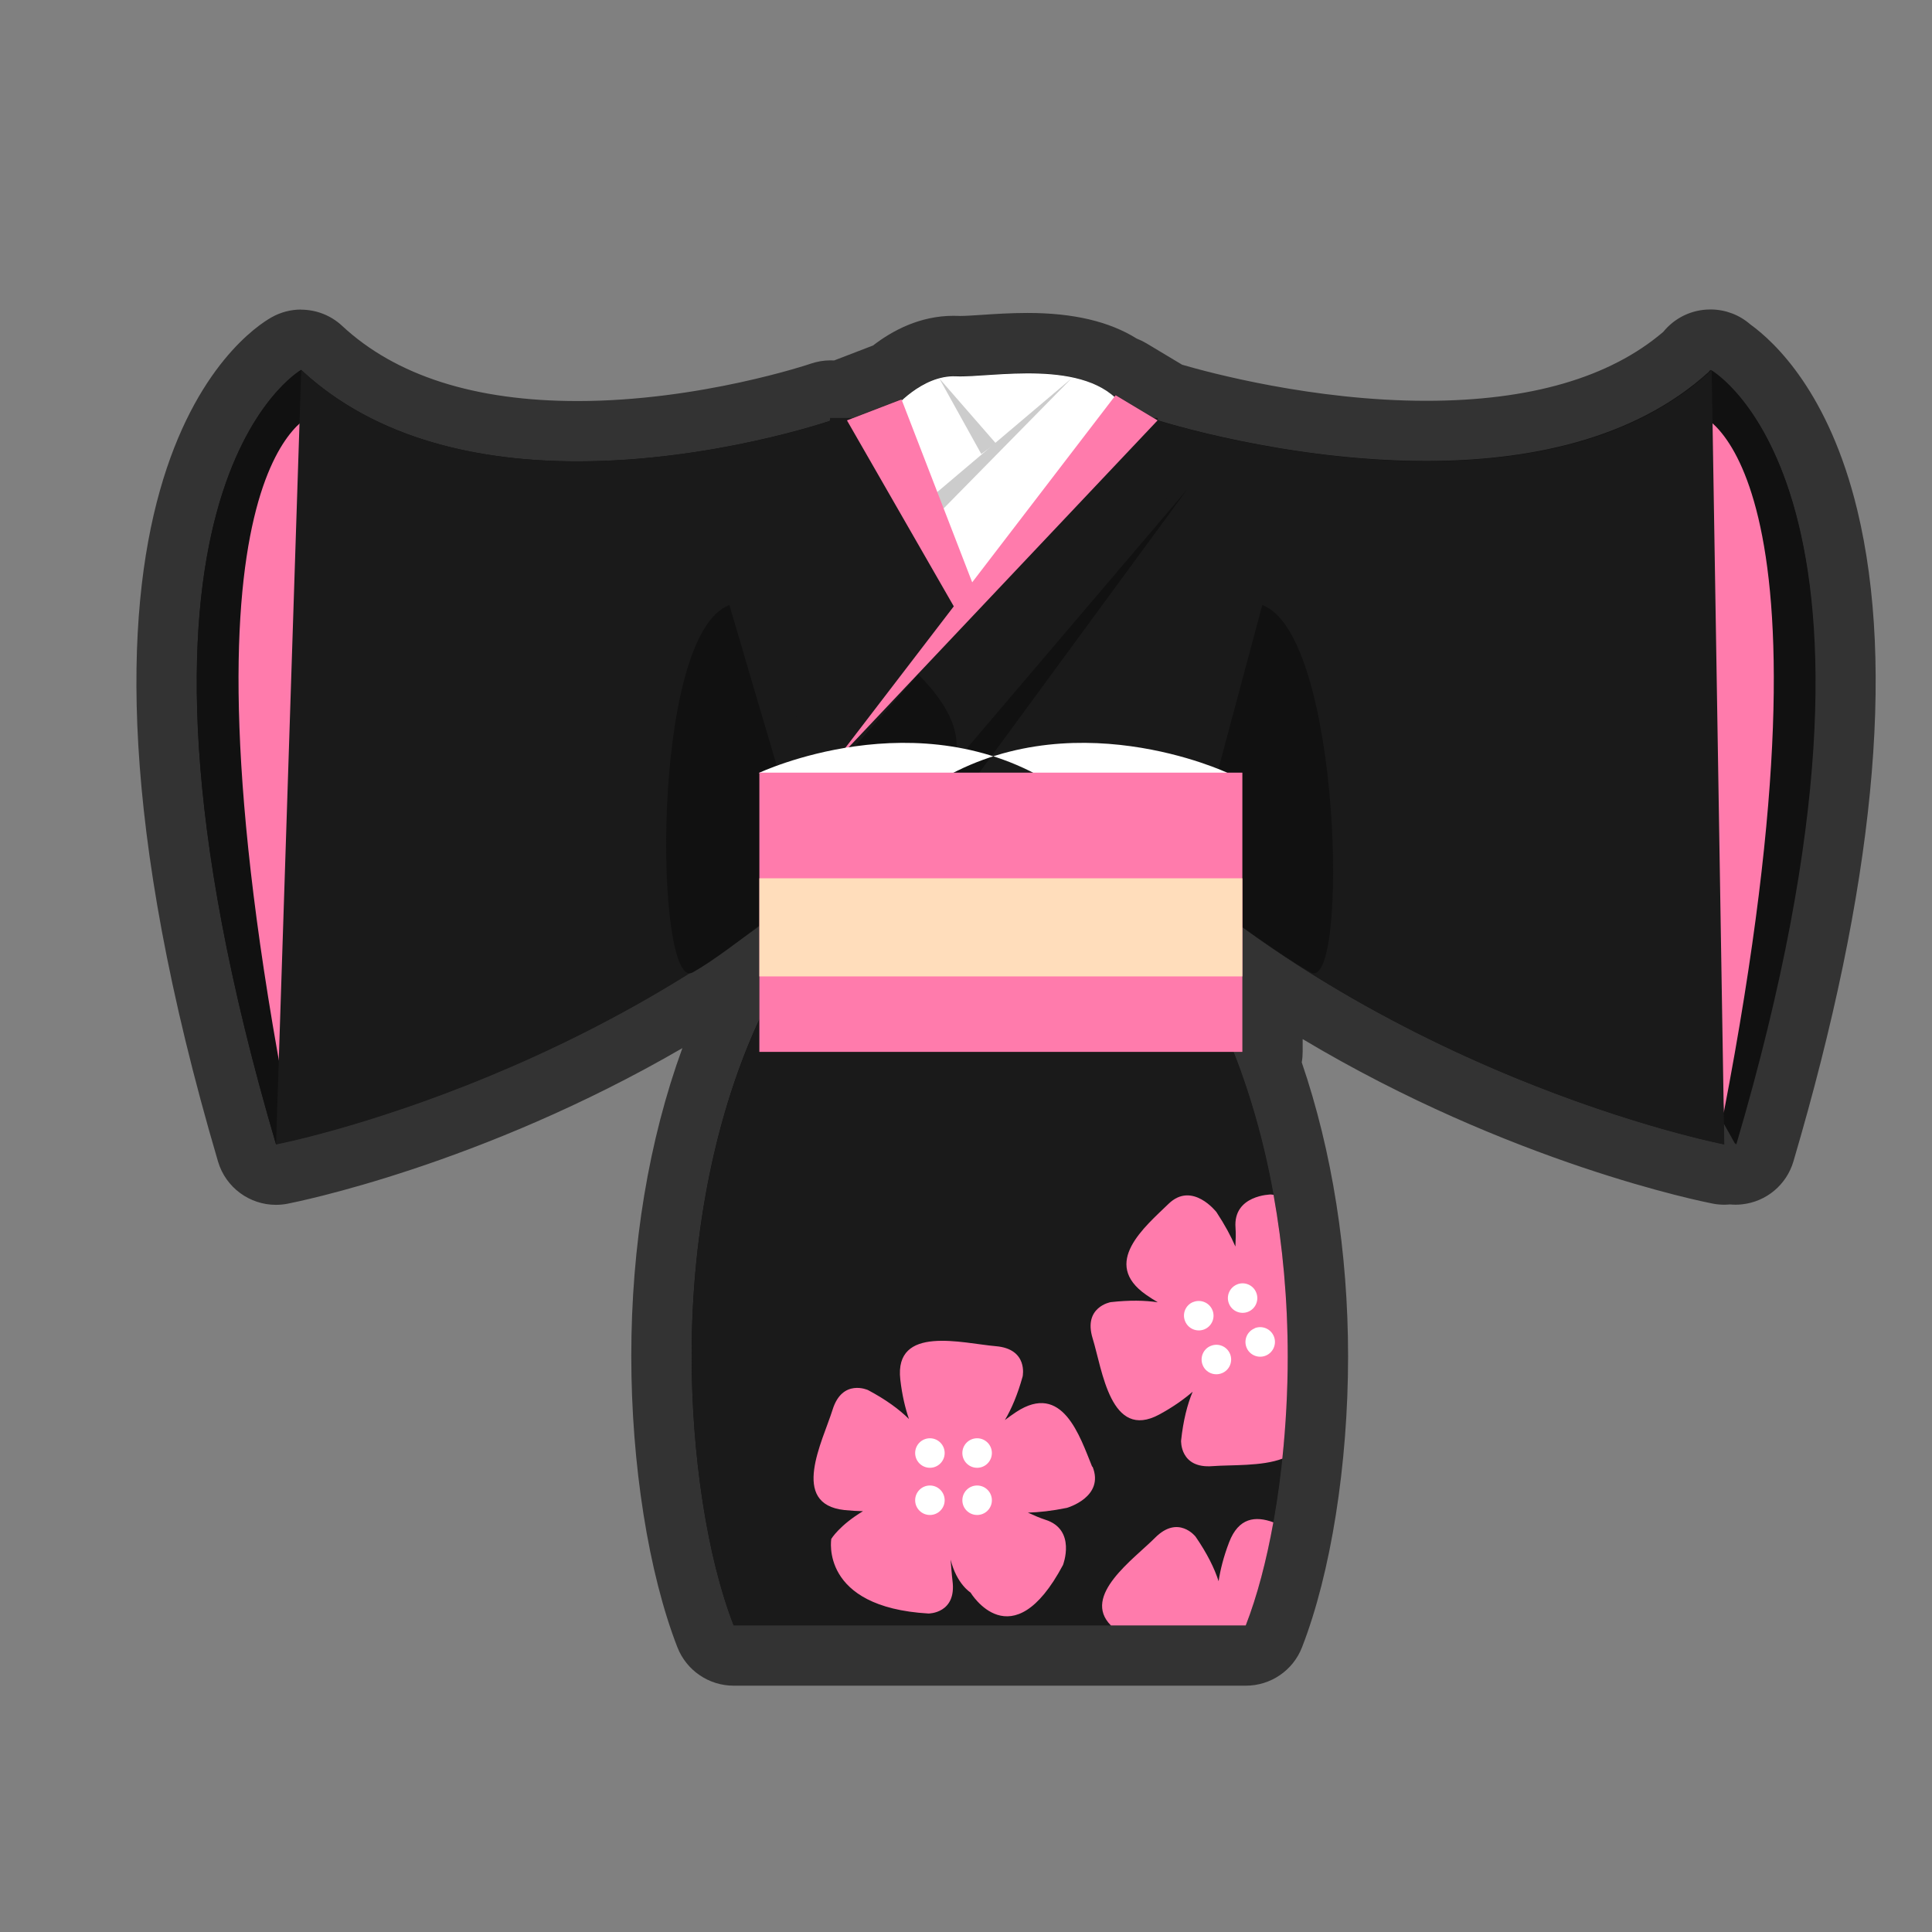 <svg xmlns="http://www.w3.org/2000/svg" width="256" height="256" viewBox="0 0 256 256"><rect x="0" y="0" width="256" height="256" fill="#808080" stroke="none"/><path fill="#111" d="M97.21 219.38c-1.647 0-3.127-1.01-3.726-2.546-3.655-9.373-5.837-23.255-5.837-37.135 0-16.72 3.1-32.41 8.972-45.45v-3.9c-29.2 19.25-57.99 24.98-59.29 25.23-.26.05-.51.07-.76.07-1.75 0-3.33-1.15-3.84-2.87C6.69 64.39 36.65 46.27 37.94 45.54c.62-.346 1.296-.516 1.97-.516.99 0 1.97.366 2.73 1.073 7.87 7.32 19.274 11.04 33.902 11.04 16.983 0 32.058-5.12 32.208-5.17.425-.15.865-.22 1.3-.22.33 0 .66.04.98.12l6.685-2.57c2.106-1.723 5.107-3.45 8.67-3.45.16 0 .323.002.486.01.13.006.26.01.4.01.79 0 1.86-.07 3.1-.154 1.74-.114 3.71-.244 5.8-.244 3.65 0 8.74.34 12.74 3.03.34.09.67.23.98.42l5.16 3.1c2.77.84 17.53 5.08 33.95 5.08 14.99 0 26.57-3.52 34.42-10.44.44-.59 1.02-1.05 1.7-1.33.02-.01.04-.02.06-.02.5-.2 1.01-.3 1.52-.3 1.01 0 2 .38 2.75 1.09 5.23 3.61 28.48 24.89 4.38 106.66-.46 1.54-1.79 2.66-3.4 2.84-.14.01-.29.02-.44.02-.25 0-.5-.02-.74-.07-.25.05-.5.07-.75.07s-.5-.02-.76-.07c-1.29-.25-29.96-5.96-59.1-25.1v8.9c0 .55-.11 1.07-.31 1.55 4.15 11.64 6.32 24.99 6.32 38.83s-2.18 27.69-5.83 37.07c-.6 1.53-2.08 2.54-3.72 2.54H97.21zm46.636-121l3.988-30.98-27.24 28.826.347 2.155h22.91zM118.618 83.9l2.968-3.874-4.98-8.67 2.012 12.544z"/><path fill="#333" d="M226.682 49.03l-.012.015c-.003-.01.012-.016.012-.016m-.063 0s.02.01.04.01l-.03.04-.02-.01v-.05m-186.7 0c10.07 9.37 23.9 12.11 36.63 12.11 17.85 0 33.51-5.39 33.51-5.39l6.09 37.95 10.24-13.37-14.16-24.64 7.23-2.78.05.12c1.4-1.3 3.95-3.19 6.87-3.19h.3c.18 0 .37.01.58.01 2.1 0 5.41-.4 8.9-.4 4.2 0 8.64.58 11.48 3.12l.17-.23 5.56 3.34h-.02v.01l-37.04 39.2 1.2 7.47h29.83l6.01-46.67.01-.01c.44.14 17.06 5.41 35.61 5.41 13.22 0 27.43-2.68 37.46-11.8l.18-.24c2.13 1.11 27.93 19.09 3.33 102.56l-1.54-2.77.04 2.78s-33.05-6.38-63.86-28.8v16.52h-1.17c4.52 11.42 7.18 25.33 7.18 40.38 0 13.12-2.05 26.62-5.56 35.62H97.21c-3.51-9-5.563-22.57-5.563-35.69 0-16.95 3.366-32.47 8.972-44.57v-12.41c-30.87 22.53-64.05 28.94-64.05 28.94C11.13 65.26 39.91 49 39.91 49m186.75.01v.005h-.01v-.002m0 .004c.01 0 .01.003.01.006l-.01-.006m-186.75-8c-1.348 0-2.704.34-3.935 1.04-3.514 1.985-33.554 21.99-7.076 111.85 1.02 3.456 4.19 5.74 7.67 5.74.51 0 1.01-.048 1.53-.145 1.21-.24 25.55-5.08 52.33-20.62-4.44 12.18-6.77 26.12-6.77 40.8 0 14.35 2.29 28.77 6.11 38.59 1.2 3.07 4.16 5.09 7.46 5.09h67.86c3.3 0 6.26-2.02 7.45-5.1 3.82-9.814 6.1-24.215 6.1-38.525 0-13.812-2.11-27.18-6.14-38.965.08-.46.12-.936.12-1.418v-1.67c27.57 16.482 53.11 21.562 54.34 21.8.51.1 1.02.146 1.52.146.25 0 .5-.014.75-.036.25.02.5.034.75.034.29 0 .58-.01.88-.05 3.2-.35 5.88-2.59 6.79-5.69 10.69-36.27 13.53-65.3 8.46-86.31-3.75-15.52-10.91-22.24-14.18-24.6-1.43-1.25-3.25-1.94-5.12-1.97h-.19c-2.51 0-4.75 1.16-6.22 2.97-7.1 6.06-17.66 9.13-31.41 9.13-14.96 0-28.83-3.755-32.34-4.78l-4.72-2.83c-.42-.25-.85-.46-1.29-.63-3.66-2.282-8.43-3.4-14.49-3.4-2.23 0-4.36.14-6.07.255-1.12.073-2.18.143-2.84.143-.08 0-.15 0-.21-.006-.22-.01-.45-.014-.67-.014-4.41 0-8.05 1.914-10.67 3.935l-5.15 1.98c-.17-.01-.34-.01-.51-.01-.87 0-1.75.15-2.6.44-.13.05-14.7 4.95-30.9 4.95-13.59 0-24.08-3.35-31.18-9.96-1.52-1.42-3.48-2.15-5.46-2.15zm87.93 53.354l14.453-15.3-1.97 15.3h-12.48z"/><path fill="#111" d="M39.916 49.03s-28.784 16.268-3.338 102.624l37.128-62.996-33.79-39.63z"/><path fill="#FF7BAC" d="M41.584 54.868s-20.024 5.84-3.338 92.612"/><path fill="#111" d="M226.73 49.03s28.784 16.268 3.337 102.624l-37.125-62.996 33.787-39.63z"/><path fill="#FF7BAC" d="M225.06 54.868s20.027 5.84 3.34 92.612"/><path fill="#1A1A1A" d="M153.385 55.702s49.227 15.855 73.422-6.673l1.67 102.62s-47.56-9.18-81.764-44.22M110.05 55.75s-45.94 15.8-70.135-6.727L36.577 151.65s47.56-9.177 81.765-44.22"/><path fill="#111" d="M96.65 80.175l10.852 36.852s-10.71 9.037-15.716 11.823c-5.008 2.78-5.706-44.783 4.865-48.675zm70.608 0l-9.975 37.27s11.4 8.62 16.408 11.405c5.01 2.78 4.14-44.783-6.43-48.675z"/><path fill="#1A1A1A" d="M165.068 215.38c3.508-9 5.562-22.497 5.562-35.618 0-38.856-17.682-70.232-39.49-70.232-21.812 0-39.492 31.312-39.492 70.17 0 13.12 2.054 26.682 5.564 35.682h67.856zm-3.108-84l-8.575-76H110l-8.573 76z"/><path fill="#fff" d="M118.342 54.243s3.757-4.59 8.344-4.38c4.59.21 17.313-2.503 22.11 3.963l-20.65 25.655-9.804-25.23z"/><path fill="#ccc" d="M123.907 65.438l18.073-15.296-16.96 17.245z"/><path fill="#FF7BAC" d="M112.227 55.702l7.228-2.78 9.458 24.476-1.67 4.446z"/><path fill="#ccc" d="M124.462 50.142l5.56 10.01 1.95-1.39z"/><path fill="#FF7BAC" d="M147.823 52.366l-37.406 48.808 42.968-45.472z"/><path fill="#111" d="M128.913 103.54l28.366-38.656-31.71 37.266s4.45-4.45-3.9-12.794l-12.24 13.908"/><path fill="#fff" d="M100.543 102.424s21.146-10.01 39.32 1.67c18.173 11.68-4.955 5.282-4.955 5.282l-34.365-6.952zm62.145 0s-21.146-10.01-39.316 1.67c-18.175 11.68 4.957 5.282 4.957 5.282l34.35-6.952z"/><path fill="#FF7BAC" d="M100.62 102.38h64v37h-64z"/><path fill="#fdb" d="M100.62 116.38h64v13h-64z"/><path fill="#FF7BAC" d="M144.723 194.36c-1.648-4.052-3.938-11.29-10.078-7.26-.535.355-1.026.712-1.492 1.062.877-1.48 1.685-3.363 2.353-5.777 0 0 .784-3.65-3.57-4.01-4.353-.368-13.467-2.876-12.642 4.418.24 2.11.666 3.834 1.147 5.234-1.28-1.27-3.04-2.567-5.43-3.838 0 0-3.39-1.56-4.69 2.6-1.3 4.17-5.73 12.51 1.57 13.3.88.09 1.7.14 2.46.15-3.13 1.88-4.2 3.67-4.2 3.67s-1.57 9.05 12.88 9.89c0 0 3.74.01 3.18-4.33-.1-.8-.16-1.77-.25-2.81.8 3.24 2.64 4.36 2.64 4.36s5.46 9.11 12.25-3.65c0 0 1.82-4.69-2.35-6-.68-.22-1.47-.56-2.3-.94 1.48-.04 3.16-.22 5.17-.63 0 0 5.04-1.43 3.39-5.48z"/><circle fill="#fff" cx="123.218" cy="192.534" r="1.955"/><circle fill="#fff" cx="129.473" cy="192.534" r="1.956"/><path fill="#fff" d="M125.173 198.793c0 1.08-.875 1.95-1.957 1.95-1.08 0-1.953-.87-1.953-1.95 0-1.083.874-1.956 1.953-1.956 1.082 0 1.957.873 1.957 1.956zm6.257 0c0 1.08-.878 1.95-1.955 1.95-1.08 0-1.957-.87-1.957-1.95 0-1.083.878-1.956 1.957-1.956 1.077 0 1.955.873 1.955 1.956z"/><path fill="#FF7BAC" d="M170.63 179.762c0-7.483-.662-14.685-1.877-21.442-.12-.015-.232-.032-.356-.046 0 0-5.023.06-4.685 4.412.054.72.032 1.576-.015 2.488-.584-1.35-1.383-2.85-2.51-4.563 0 0-3.203-4.14-6.345-1.1-3.14 3.05-9 7.87-2.97 12.06.53.37 1.042.69 1.54.99-1.703-.26-3.75-.3-6.24-.02 0 0-3.676.63-2.39 4.81 1.29 4.18 2.363 13.57 8.824 10.08 1.865-1.01 3.305-2.05 4.427-3.02-.7 1.67-1.246 3.79-1.533 6.48 0 0-.18 3.73 4.173 3.38 2.46-.19 6.53.04 9.243-.99.465-4.41.714-8.97.714-13.5z"/><path fill="#fff" d="M160.447 178.334c1.003-.408 2.142.078 2.547 1.084.398.998-.085 2.14-1.085 2.536-1.01.405-2.15-.075-2.55-1.08-.4-1.004.08-2.14 1.08-2.54zm-2.337-5.807c1.003-.402 2.145.082 2.547 1.082.405.99-.08 2.14-1.083 2.54-1.006.4-2.145-.09-2.545-1.09-.41-1 .07-2.14 1.08-2.54z"/><path fill="#FF7BAC" d="M165.068 215.38c1.503-3.855 2.736-8.54 3.658-13.665-2.384-.878-4.605-.623-5.858 2.635-.76 1.98-1.177 3.707-1.396 5.172-.55-1.72-1.52-3.682-3.054-5.91 0 0-2.288-2.947-5.364.147-2.86 2.87-9.76 7.69-5.852 11.62h17.866z"/><path fill="#fff" d="M166.252 175.993c1.006-.4 2.14.084 2.544 1.088.404 1-.082 2.14-1.083 2.55-1.004.4-2.14-.08-2.542-1.08-.4-1 .08-2.14 1.09-2.54zm-2.332-5.803c1.003-.405 2.14.085 2.538 1.085.403 1-.077 2.143-1.077 2.543-1 .402-2.14-.082-2.54-1.088-.4-.996.08-2.134 1.09-2.54z"/></svg>